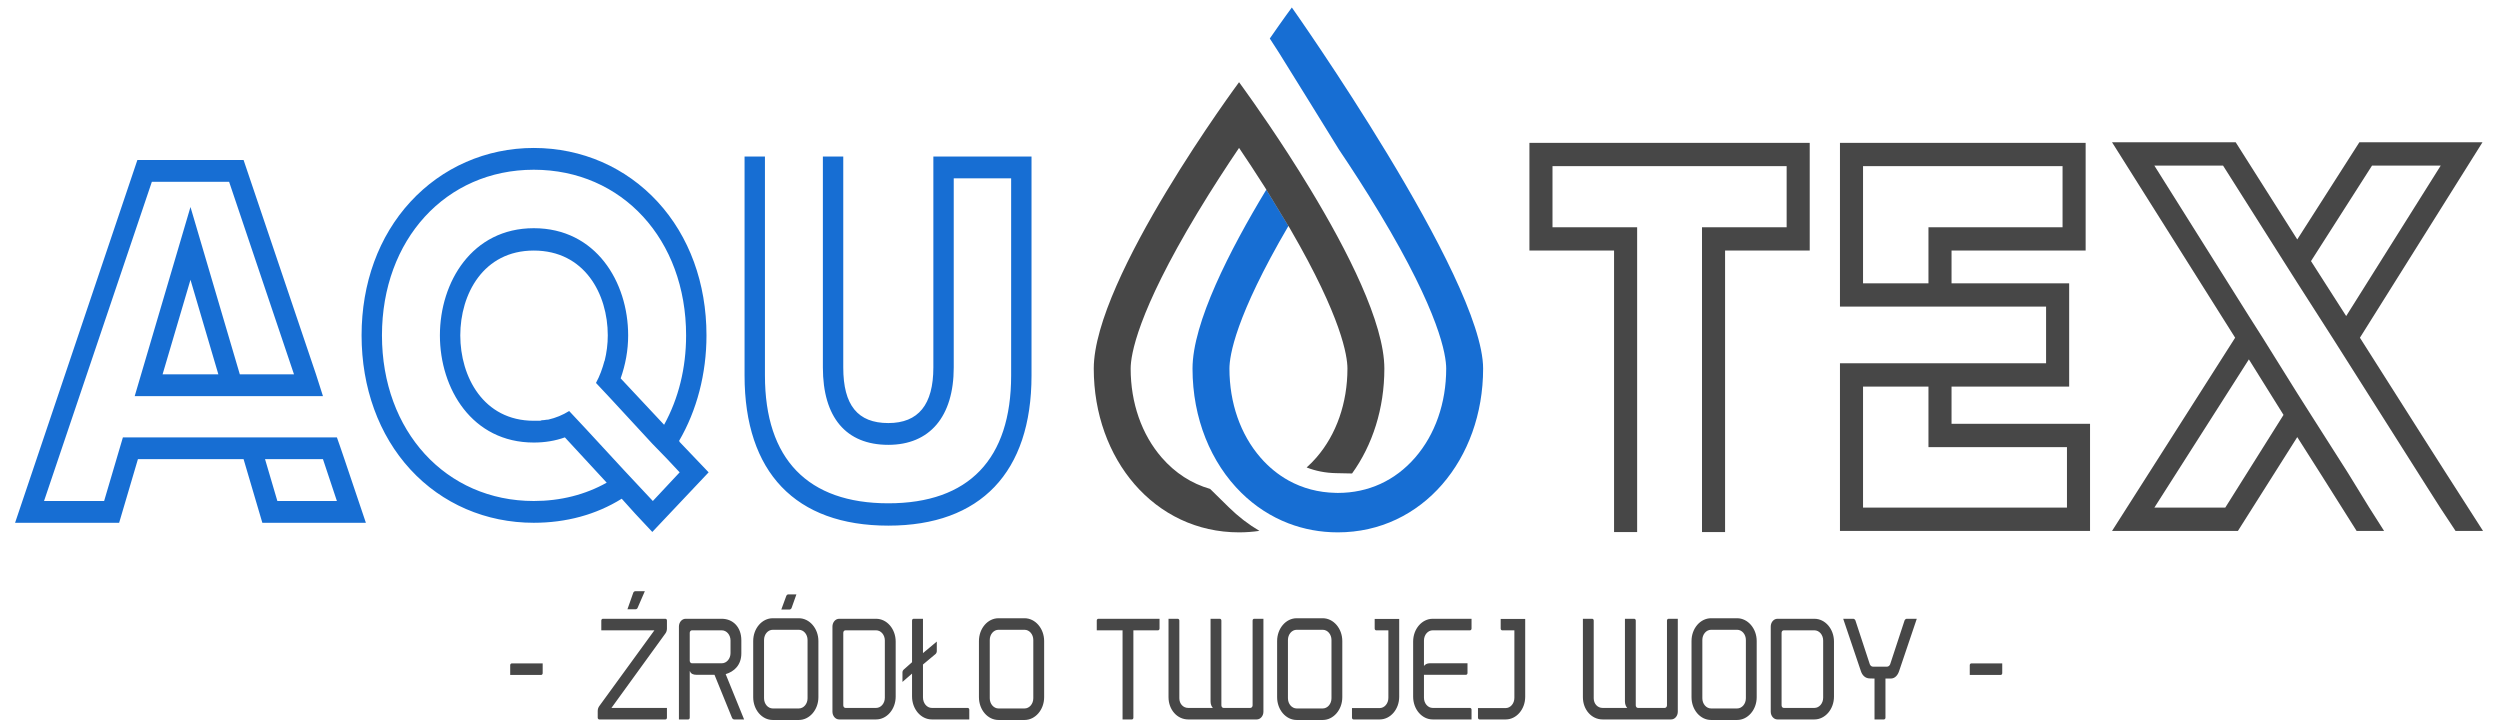 <svg width="125" height="36" viewBox="0 0 125 36" fill="none" xmlns="http://www.w3.org/2000/svg">
<g id="AQUA-TEX_Beskidy">
<path id="Vector" d="M17.221 22.958L17.006 22.328L16.845 21.869H6.145L5.206 25.05H2.202L7.593 9.089H11.455L14.7 18.717H11.991L9.524 10.35L6.735 19.806H16.148L15.8 18.717L12.179 8H6.869L0.754 26.139H5.957L6.896 22.958H12.179L13.117 26.139H18.294L17.221 22.958ZM8.129 18.717L9.524 13.989L10.918 18.717H8.129ZM13.868 25.05L13.252 22.958H16.148L16.845 25.05H13.868V25.05ZM33.983 22.099L33.956 22.041C34.841 20.523 35.324 18.689 35.324 16.769C35.324 14.161 34.466 11.812 32.883 10.092C31.301 8.373 29.102 7.398 26.688 7.398C24.301 7.398 22.102 8.373 20.52 10.092C18.937 11.812 18.079 14.161 18.079 16.769C18.079 19.376 18.937 21.755 20.52 23.474C22.102 25.194 24.301 26.139 26.688 26.139C28.297 26.139 29.799 25.738 31.086 24.936L31.757 25.681L32.615 26.598L35.431 23.617L33.983 22.099V22.099ZM26.688 25.05C22.29 25.05 19.098 21.554 19.098 16.769C19.098 11.983 22.29 8.487 26.688 8.487C31.113 8.487 34.305 11.983 34.305 16.769C34.305 18.402 33.929 19.921 33.205 21.239L31.033 18.918C31.274 18.23 31.408 17.514 31.408 16.769C31.408 14.104 29.799 11.41 26.688 11.41C23.604 11.41 21.995 14.104 21.995 16.769C21.995 19.434 23.604 22.127 26.688 22.127C27.251 22.127 27.761 22.041 28.244 21.869L30.335 24.133C29.263 24.735 28.029 25.05 26.688 25.05V25.05ZM33.983 23.617L32.642 25.05L32.508 24.907L31.221 23.532L29.29 21.44L28.458 20.551C28.136 20.752 27.788 20.895 27.412 20.981C27.305 20.981 27.224 21.01 27.117 21.01C27.064 21.01 27.037 21.038 27.01 21.038C26.956 21.038 26.929 21.038 26.876 21.038C26.849 21.038 26.795 21.038 26.742 21.038H26.688C24.167 21.038 23.014 18.832 23.014 16.769C23.014 14.706 24.167 12.528 26.688 12.528C29.236 12.528 30.389 14.706 30.389 16.769C30.389 17.199 30.335 17.628 30.228 18.058V18.03C30.121 18.431 29.987 18.803 29.799 19.147L30.497 19.892L30.604 20.007L32.615 22.185L33.339 22.93L33.983 23.617V23.617ZM46.668 7.828V18.373C46.668 20.236 45.917 21.153 44.416 21.153C42.887 21.153 42.163 20.265 42.163 18.373V7.828H41.144V18.373C41.144 20.866 42.297 22.242 44.416 22.242C46.481 22.242 47.687 20.838 47.687 18.373V8.917H50.557V18.775C50.557 22.958 48.438 25.165 44.416 25.165C40.393 25.165 38.247 22.958 38.247 18.775V7.828H37.228V18.775C37.228 23.617 39.776 26.282 44.416 26.282C49.028 26.282 51.576 23.617 51.576 18.775V7.828H46.668V7.828Z" fill="#176ED3"/>
<path id="Vector_2" d="M76.471 7.142V12.528H80.703V26.602H81.857V11.362H77.625V8.308H89.332V11.362H85.1V26.602H86.254V12.528H90.486V7.142H76.471V7.142ZM97.577 19.329H103.458V14.165H97.577V12.528H104.282V7.142H91.998V15.331H102.304V18.163H91.998V26.547H104.502V21.189H97.577V19.329V19.329ZM96.423 14.165H93.152V8.308H103.128V11.362H96.423V14.165V14.165ZM103.348 25.381H93.152V19.329H96.423V22.355H103.348V25.381ZM122.283 23.632L121.239 21.994L117.996 16.886L124.124 7.114H117.968L114.863 11.972L111.785 7.114H105.602L111.757 16.886L105.602 26.547H111.895L114.863 21.855L116.045 23.715L117.831 26.547H119.205L118.463 25.381L117.474 23.771L117.336 23.549L115.55 20.745L114.863 19.662L113.132 16.886L112.444 15.803L107.718 8.28H111.153L114.176 13.055L114.863 14.138L116.622 16.886L117.309 17.969L121.266 24.215L122.008 25.381L122.778 26.547H124.152L122.283 23.632V23.632ZM114.176 20.745L111.263 25.381H107.718L112.444 17.969L114.176 20.745V20.745ZM117.309 15.803L115.55 13.055L118.601 8.28H122.036L117.309 15.803V15.803Z" fill="black" fill-opacity="0.72"/>
<g id="Group 120">
<path id="Vector_3" fill-rule="evenodd" clip-rule="evenodd" d="M63.315 9.483L64.42 11.301C61.768 15.832 61.472 17.786 61.472 18.431C61.472 20.147 62.023 21.726 63.024 22.878C63.437 23.354 63.907 23.735 64.422 24.022C65.128 24.414 65.921 24.625 66.774 24.643C66.813 24.644 66.852 24.646 66.891 24.646C68.416 24.646 69.753 24.035 70.758 22.878C71.759 21.726 72.31 20.147 72.31 18.431C72.31 17.758 71.987 15.657 68.994 10.68C68.274 9.482 67.554 8.378 66.953 7.486C66.723 7.117 64.188 3.006 63.946 2.632L63.49 1.926C64.153 0.966 64.592 0.374 64.592 0.374C64.592 0.374 74.156 13.91 74.156 18.431C74.156 22.953 71.123 26.618 66.891 26.618C66.011 26.618 65.182 26.459 64.422 26.167C63.536 25.826 62.743 25.305 62.07 24.643C60.542 23.142 59.626 20.916 59.626 18.431C59.626 16.147 61.48 12.517 63.315 9.483V9.483Z" fill="#176ED3"/>
<path id="Vector_4" fill-rule="evenodd" clip-rule="evenodd" d="M63.217 9.322L63.217 9.322C63.25 9.374 63.283 9.427 63.316 9.479C63.315 9.48 63.315 9.481 63.314 9.482L64.419 11.301C64.42 11.299 64.421 11.298 64.422 11.296L63.316 9.479L64.422 11.296C64.462 11.365 64.502 11.434 64.541 11.502C67.085 15.89 67.372 17.797 67.372 18.431C67.372 20.146 66.821 21.726 65.82 22.878C65.665 23.056 65.502 23.222 65.332 23.373C65.785 23.551 66.274 23.646 66.792 23.657L67.603 23.674C68.627 22.254 69.218 20.426 69.218 18.431C69.218 16.146 67.363 12.514 65.527 9.479C65.153 8.86 64.779 8.265 64.422 7.712C63.066 5.613 61.953 4.11 61.953 4.11C61.953 4.11 54.688 13.91 54.688 18.431C54.688 22.952 57.721 26.618 61.953 26.618C62.301 26.618 62.64 26.592 62.971 26.544C62.423 26.221 61.912 25.828 61.445 25.368L60.506 24.446C59.579 24.18 58.758 23.652 58.086 22.878C57.085 21.726 56.533 20.146 56.533 18.431C56.533 17.756 56.859 15.645 59.872 10.642C60.607 9.423 61.344 8.295 61.953 7.395C62.334 7.958 62.766 8.611 63.217 9.322V9.322ZM63.217 9.322L63.217 9.322C63.217 9.322 63.217 9.322 63.217 9.322ZM61.953 4.11C61.953 4.11 61.953 4.11 61.953 4.11C61.953 4.11 61.953 4.11 61.953 4.11Z" fill="black" fill-opacity="0.72"/>
</g>
<path id="Vector_5" d="M27.134 33.66V33.171H25.585C25.544 33.171 25.51 33.211 25.51 33.258V33.747H27.059C27.099 33.747 27.134 33.707 27.134 33.66ZM31.89 30.37L32.242 29.559H31.769C31.723 29.559 31.671 29.599 31.66 29.646L31.372 30.463H31.781C31.827 30.463 31.879 30.423 31.89 30.37ZM33.347 31.428V31.026C33.347 30.98 33.318 30.939 33.272 30.939H30.14C30.099 30.939 30.065 30.98 30.065 31.026V31.516H32.72L29.961 35.309C29.915 35.376 29.886 35.456 29.886 35.55V35.885C29.886 35.932 29.921 35.972 29.961 35.972H33.272C33.318 35.972 33.347 35.932 33.347 35.885V35.396H30.572L33.272 31.67C33.318 31.609 33.347 31.522 33.347 31.428ZM34.487 33.56H34.499C34.539 33.687 34.66 33.74 34.821 33.74H35.725L36.601 35.892C36.618 35.932 36.664 35.972 36.705 35.972H37.205L36.284 33.707C36.705 33.58 37.067 33.258 37.067 32.668V32.018C37.067 31.335 36.63 30.939 36.088 30.939H34.28C34.096 30.939 33.946 31.113 33.946 31.328V35.972H34.413C34.453 35.972 34.487 35.932 34.487 35.885V33.56ZM34.597 33.164C34.539 33.164 34.487 33.111 34.487 33.037V31.643C34.487 31.576 34.533 31.516 34.597 31.516H36.088C36.33 31.516 36.526 31.743 36.526 32.025V32.655C36.526 32.936 36.33 33.164 36.088 33.164H34.597ZM39.578 30.403L39.82 29.72H39.411C39.371 29.72 39.331 29.753 39.313 29.8L39.065 30.477H39.474C39.515 30.477 39.561 30.443 39.578 30.403ZM39.941 35.999H38.639C38.098 35.999 37.66 35.49 37.66 34.86V32.052C37.66 31.422 38.098 30.912 38.639 30.912H39.941C40.476 30.912 40.92 31.422 40.92 32.052V34.86C40.92 35.49 40.476 35.999 39.941 35.999ZM38.639 31.489C38.397 31.489 38.202 31.717 38.202 31.998V34.913C38.202 35.195 38.397 35.423 38.639 35.423H39.941C40.183 35.423 40.378 35.195 40.378 34.913V31.998C40.378 31.717 40.183 31.489 39.941 31.489H38.639ZM41.956 35.972H43.805C44.346 35.972 44.784 35.456 44.784 34.833V32.078C44.784 31.449 44.346 30.939 43.805 30.939H41.956C41.772 30.939 41.622 31.113 41.622 31.328V35.584C41.622 35.798 41.772 35.972 41.956 35.972ZM43.805 35.396H42.273C42.21 35.396 42.164 35.336 42.164 35.269V31.643C42.164 31.569 42.21 31.516 42.273 31.516H43.805C44.047 31.516 44.242 31.743 44.242 32.025V34.887C44.242 35.168 44.047 35.396 43.805 35.396ZM48.389 35.396H46.592C46.344 35.396 46.149 35.161 46.149 34.873V33.225L46.776 32.702C46.811 32.675 46.84 32.608 46.84 32.561V32.078L46.149 32.655V30.939H45.676C45.636 30.939 45.602 30.98 45.602 31.026V33.111L45.187 33.479C45.152 33.506 45.123 33.566 45.123 33.613V34.096L45.602 33.68V34.82C45.602 35.456 46.045 35.972 46.592 35.972H48.464V35.483C48.464 35.436 48.429 35.396 48.389 35.396ZM49.926 35.999H51.228C51.763 35.999 52.207 35.49 52.207 34.86V32.052C52.207 31.422 51.763 30.912 51.228 30.912H49.926C49.385 30.912 48.947 31.422 48.947 32.052V34.86C48.947 35.49 49.385 35.999 49.926 35.999ZM49.926 31.489H51.228C51.469 31.489 51.665 31.717 51.665 31.998V34.913C51.665 35.195 51.469 35.423 51.228 35.423H49.926C49.684 35.423 49.488 35.195 49.488 34.913V31.998C49.488 31.717 49.684 31.489 49.926 31.489ZM54.913 30.939C54.873 30.939 54.838 30.98 54.838 31.026V31.516H56.128V35.972H56.595C56.641 35.972 56.669 35.932 56.669 35.885V31.516H57.902C57.942 31.516 57.977 31.475 57.977 31.428V30.939H54.913ZM62.704 30.939C62.664 30.939 62.63 30.98 62.63 31.026V35.269C62.63 35.336 62.578 35.396 62.52 35.396H61.178C61.115 35.396 61.069 35.336 61.069 35.269V31.026C61.069 30.98 61.034 30.939 60.994 30.939H60.528V35.074C60.528 35.208 60.574 35.322 60.643 35.396H59.41C59.157 35.396 58.967 35.188 58.967 34.913V31.026C58.967 30.98 58.932 30.939 58.892 30.939H58.426V34.86C58.426 35.483 58.858 35.972 59.41 35.972H62.837C63.021 35.972 63.171 35.798 63.171 35.584V30.939H62.704ZM64.835 35.999H66.136C66.672 35.999 67.115 35.49 67.115 34.86V32.052C67.115 31.422 66.672 30.912 66.136 30.912H64.835C64.294 30.912 63.856 31.422 63.856 32.052V34.86C63.856 35.49 64.294 35.999 64.835 35.999ZM64.835 31.489H66.136C66.378 31.489 66.574 31.717 66.574 31.998V34.913C66.574 35.195 66.378 35.423 66.136 35.423H64.835C64.593 35.423 64.397 35.195 64.397 34.913V31.998C64.397 31.717 64.593 31.489 64.835 31.489ZM67.674 35.972H68.987C69.522 35.972 69.96 35.463 69.96 34.84V30.946H68.734V31.428C68.734 31.475 68.768 31.516 68.808 31.516H69.419V34.893C69.419 35.175 69.223 35.403 68.987 35.403H67.599V35.885C67.599 35.932 67.634 35.972 67.674 35.972ZM71.636 31.516H73.502C73.542 31.516 73.577 31.475 73.577 31.428V30.939H71.636C71.095 30.939 70.657 31.449 70.657 32.078V34.833C70.657 35.463 71.095 35.972 71.636 35.972H73.577V35.483C73.577 35.436 73.542 35.396 73.502 35.396H71.636C71.394 35.396 71.198 35.168 71.198 34.887V33.74H73.3C73.34 33.74 73.375 33.7 73.375 33.654V33.164H71.48C71.359 33.164 71.256 33.218 71.198 33.298V32.025C71.198 31.743 71.394 31.516 71.636 31.516ZM73.974 35.972H75.287C75.823 35.972 76.26 35.463 76.26 34.84V30.946H75.034V31.428C75.034 31.475 75.068 31.516 75.108 31.516H75.719V34.893C75.719 35.175 75.523 35.403 75.287 35.403H73.899V35.885C73.899 35.932 73.934 35.972 73.974 35.972ZM83.424 30.939C83.383 30.939 83.349 30.98 83.349 31.026V35.269C83.349 35.336 83.297 35.396 83.24 35.396H81.898C81.834 35.396 81.788 35.336 81.788 35.269V31.026C81.788 30.98 81.754 30.939 81.714 30.939H81.247V35.074C81.247 35.208 81.293 35.322 81.362 35.396H80.13C79.877 35.396 79.686 35.188 79.686 34.913V31.026C79.686 30.98 79.652 30.939 79.612 30.939H79.145V34.86C79.145 35.483 79.577 35.972 80.13 35.972H83.556C83.741 35.972 83.89 35.798 83.89 35.584V30.939H83.424ZM85.555 35.999H86.856C87.391 35.999 87.835 35.49 87.835 34.86V32.052C87.835 31.422 87.391 30.912 86.856 30.912H85.555C85.013 30.912 84.576 31.422 84.576 32.052V34.86C84.576 35.49 85.013 35.999 85.555 35.999ZM85.555 31.489H86.856C87.098 31.489 87.294 31.717 87.294 31.998V34.913C87.294 35.195 87.098 35.423 86.856 35.423H85.555C85.313 35.423 85.117 35.195 85.117 34.913V31.998C85.117 31.717 85.313 31.489 85.555 31.489ZM88.871 35.972H90.72C91.261 35.972 91.699 35.456 91.699 34.833V32.078C91.699 31.449 91.261 30.939 90.72 30.939H88.871C88.687 30.939 88.537 31.113 88.537 31.328V35.584C88.537 35.798 88.687 35.972 88.871 35.972ZM90.72 35.396H89.188C89.125 35.396 89.079 35.336 89.079 35.269V31.643C89.079 31.569 89.125 31.516 89.188 31.516H90.72C90.962 31.516 91.158 31.743 91.158 32.025V34.887C91.158 35.168 90.962 35.396 90.72 35.396ZM95.333 30.939C95.292 30.939 95.246 30.979 95.229 31.02L94.509 33.211C94.486 33.278 94.417 33.332 94.359 33.332H93.639C93.582 33.332 93.513 33.278 93.49 33.211L92.77 31.02C92.753 30.979 92.707 30.939 92.666 30.939H92.16L93.041 33.546C93.104 33.747 93.248 33.922 93.496 33.922L93.726 33.928V35.972H94.198C94.238 35.972 94.273 35.932 94.273 35.885V33.928H94.532C94.757 33.928 94.895 33.747 94.958 33.546L95.839 30.939H95.333ZM100.112 33.66V33.171H98.563C98.523 33.171 98.488 33.211 98.488 33.258V33.747H100.037C100.078 33.747 100.112 33.707 100.112 33.66Z" fill="black" fill-opacity="0.72"/>
</g>
</svg>
